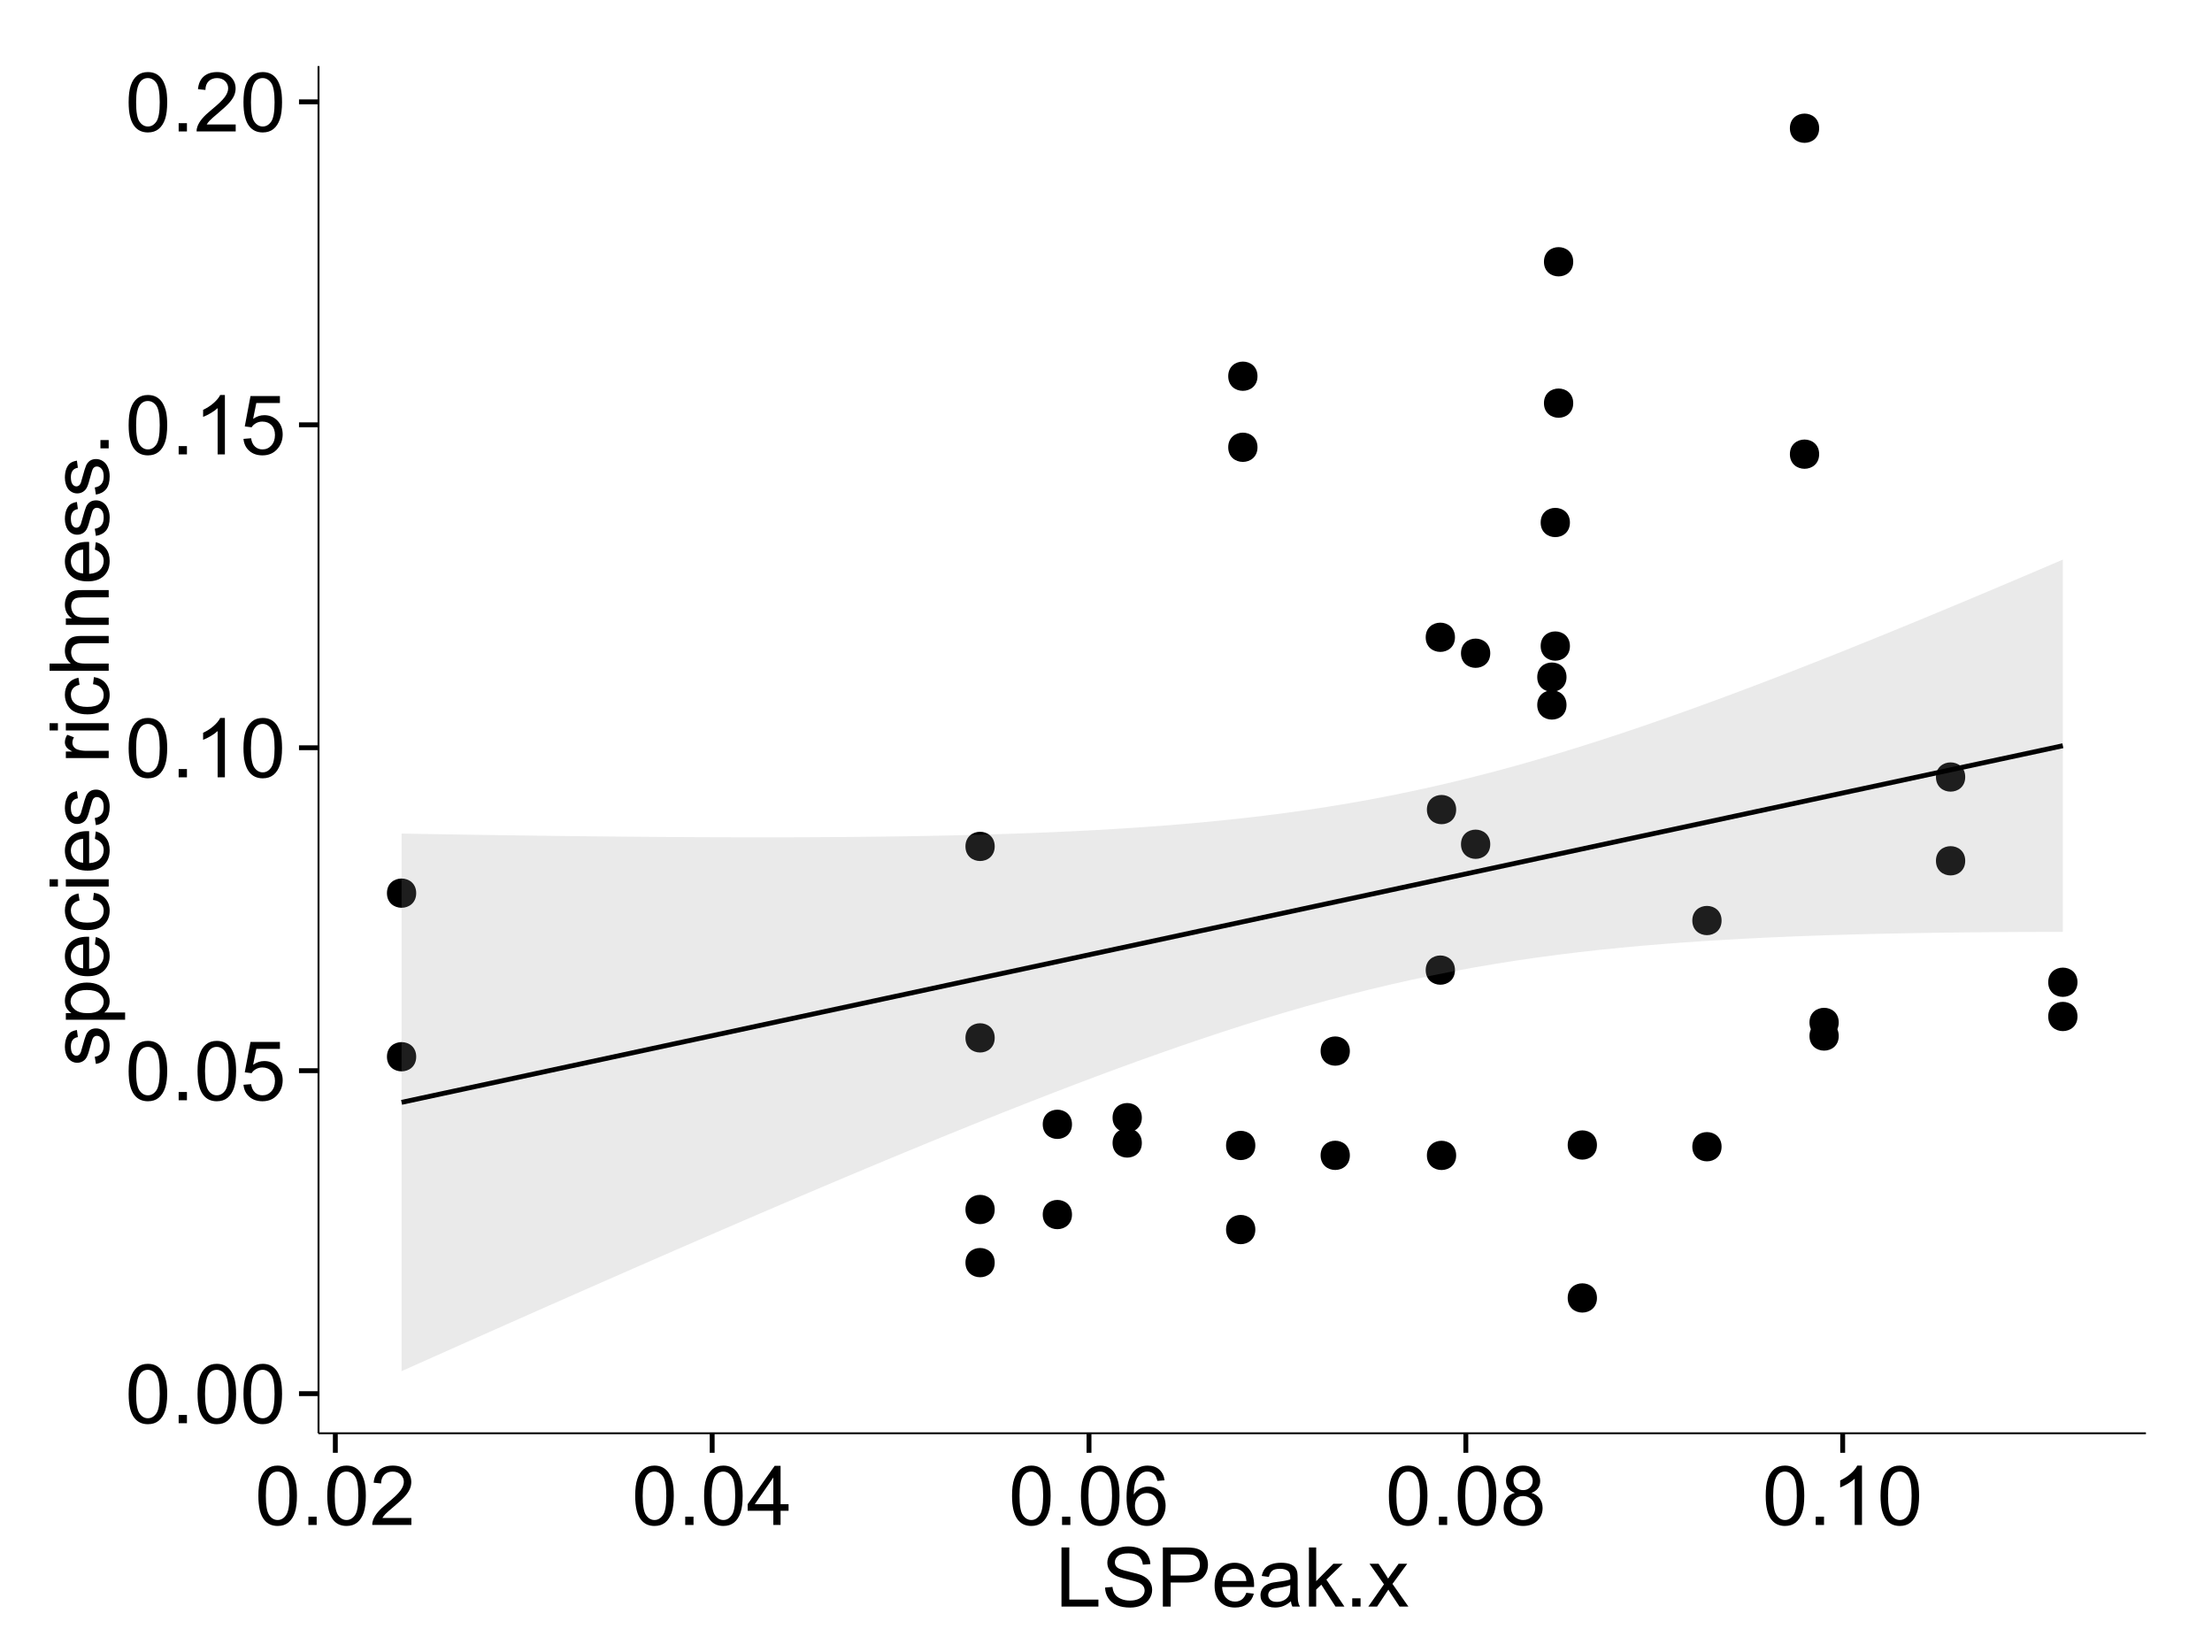 <?xml version="1.0" encoding="UTF-8"?>
<svg xmlns="http://www.w3.org/2000/svg" xmlns:xlink="http://www.w3.org/1999/xlink" width="482pt" height="360pt" viewBox="0 0 482 360" version="1.1">
<defs>
<g>
<symbol overflow="visible" id="glyph0-0">
<path style="stroke:none;" d="M 0.746 -6.355 C 0.742 -7.875 0.898 -9.102 1.215 -10.031 C 1.527 -10.961 1.996 -11.676 2.613 -12.18 C 3.23 -12.684 4.008 -12.938 4.949 -12.938 C 5.637 -12.938 6.242 -12.797 6.766 -12.52 C 7.285 -12.238 7.715 -11.836 8.059 -11.316 C 8.395 -10.789 8.664 -10.152 8.859 -9.398 C 9.051 -8.645 9.145 -7.629 9.148 -6.355 C 9.145 -4.84 8.992 -3.617 8.684 -2.691 C 8.371 -1.762 7.906 -1.047 7.289 -0.539 C 6.672 -0.035 5.891 0.215 4.949 0.219 C 3.703 0.215 2.727 -0.227 2.023 -1.117 C 1.168 -2.188 0.742 -3.934 0.746 -6.355 Z M 2.375 -6.355 C 2.371 -4.234 2.621 -2.824 3.117 -2.129 C 3.609 -1.426 4.219 -1.078 4.949 -1.082 C 5.672 -1.078 6.281 -1.43 6.781 -2.137 C 7.273 -2.836 7.523 -4.242 7.523 -6.355 C 7.523 -8.473 7.273 -9.883 6.781 -10.582 C 6.281 -11.277 5.664 -11.625 4.93 -11.629 C 4.199 -11.625 3.621 -11.316 3.191 -10.703 C 2.645 -9.918 2.371 -8.469 2.375 -6.355 Z M 2.375 -6.355 "/>
</symbol>
<symbol overflow="visible" id="glyph0-1">
<path style="stroke:none;" d="M 1.633 0 L 1.633 -1.801 L 3.438 -1.801 L 3.438 0 Z M 1.633 0 "/>
</symbol>
<symbol overflow="visible" id="glyph0-2">
<path style="stroke:none;" d="M 0.746 -3.375 L 2.406 -3.516 C 2.527 -2.707 2.812 -2.098 3.266 -1.691 C 3.711 -1.281 4.254 -1.078 4.887 -1.082 C 5.648 -1.078 6.293 -1.363 6.82 -1.941 C 7.344 -2.512 7.605 -3.273 7.609 -4.227 C 7.605 -5.125 7.352 -5.84 6.848 -6.363 C 6.34 -6.883 5.676 -7.141 4.859 -7.145 C 4.344 -7.141 3.887 -7.027 3.48 -6.797 C 3.07 -6.566 2.746 -6.266 2.516 -5.898 L 1.027 -6.09 L 2.277 -12.711 L 8.684 -12.711 L 8.684 -11.195 L 3.543 -11.195 L 2.848 -7.734 C 3.621 -8.273 4.43 -8.543 5.281 -8.543 C 6.402 -8.543 7.352 -8.152 8.129 -7.371 C 8.898 -6.59 9.285 -5.586 9.289 -4.367 C 9.285 -3.195 8.945 -2.188 8.27 -1.344 C 7.441 -0.301 6.316 0.215 4.887 0.219 C 3.715 0.215 2.758 -0.109 2.016 -0.766 C 1.273 -1.418 0.848 -2.289 0.746 -3.375 Z M 0.746 -3.375 "/>
</symbol>
<symbol overflow="visible" id="glyph0-3">
<path style="stroke:none;" d="M 6.707 0 L 5.125 0 L 5.125 -10.082 C 4.742 -9.715 4.242 -9.352 3.625 -8.988 C 3.004 -8.625 2.449 -8.352 1.961 -8.172 L 1.961 -9.703 C 2.844 -10.117 3.617 -10.621 4.281 -11.215 C 4.941 -11.805 5.41 -12.379 5.688 -12.938 L 6.707 -12.938 Z M 6.707 0 "/>
</symbol>
<symbol overflow="visible" id="glyph0-4">
<path style="stroke:none;" d="M 9.062 -1.52 L 9.062 0 L 0.547 0 C 0.531 -0.379 0.594 -0.742 0.73 -1.098 C 0.945 -1.676 1.293 -2.25 1.77 -2.812 C 2.246 -3.375 2.934 -4.023 3.84 -4.766 C 5.238 -5.906 6.188 -6.816 6.68 -7.492 C 7.172 -8.16 7.418 -8.793 7.418 -9.395 C 7.418 -10.02 7.191 -10.551 6.746 -10.98 C 6.293 -11.41 5.711 -11.625 4.992 -11.629 C 4.23 -11.625 3.621 -11.395 3.164 -10.941 C 2.703 -10.48 2.469 -9.848 2.469 -9.043 L 0.844 -9.211 C 0.953 -10.422 1.371 -11.344 2.102 -11.984 C 2.824 -12.617 3.801 -12.938 5.027 -12.938 C 6.262 -12.938 7.238 -12.594 7.961 -11.91 C 8.68 -11.223 9.039 -10.371 9.043 -9.359 C 9.039 -8.84 8.934 -8.336 8.727 -7.84 C 8.512 -7.34 8.164 -6.812 7.676 -6.266 C 7.188 -5.711 6.375 -4.957 5.238 -4 C 4.285 -3.199 3.676 -2.66 3.41 -2.379 C 3.141 -2.094 2.918 -1.805 2.742 -1.52 Z M 9.062 -1.52 "/>
</symbol>
<symbol overflow="visible" id="glyph0-5">
<path style="stroke:none;" d="M 5.82 0 L 5.82 -3.086 L 0.227 -3.086 L 0.227 -4.535 L 6.109 -12.883 L 7.398 -12.883 L 7.398 -4.535 L 9.141 -4.535 L 9.141 -3.086 L 7.398 -3.086 L 7.398 0 Z M 5.82 -4.535 L 5.82 -10.344 L 1.785 -4.535 Z M 5.82 -4.535 "/>
</symbol>
<symbol overflow="visible" id="glyph0-6">
<path style="stroke:none;" d="M 8.957 -9.73 L 7.383 -9.605 C 7.242 -10.223 7.043 -10.676 6.785 -10.961 C 6.355 -11.41 5.828 -11.637 5.203 -11.637 C 4.695 -11.637 4.25 -11.496 3.875 -11.215 C 3.375 -10.852 2.984 -10.32 2.695 -9.625 C 2.406 -8.926 2.258 -7.934 2.25 -6.645 C 2.629 -7.223 3.094 -7.652 3.645 -7.938 C 4.195 -8.215 4.773 -8.355 5.379 -8.359 C 6.434 -8.355 7.328 -7.969 8.07 -7.195 C 8.809 -6.418 9.18 -5.414 9.184 -4.184 C 9.18 -3.371 9.008 -2.617 8.66 -1.926 C 8.312 -1.23 7.832 -0.699 7.227 -0.332 C 6.613 0.035 5.922 0.215 5.148 0.219 C 3.828 0.215 2.754 -0.266 1.922 -1.234 C 1.09 -2.199 0.672 -3.797 0.676 -6.031 C 0.672 -8.516 1.133 -10.328 2.055 -11.461 C 2.855 -12.445 3.938 -12.938 5.301 -12.938 C 6.312 -12.938 7.141 -12.652 7.789 -12.086 C 8.434 -11.516 8.824 -10.73 8.957 -9.73 Z M 2.496 -4.176 C 2.496 -3.629 2.609 -3.105 2.844 -2.609 C 3.07 -2.109 3.395 -1.73 3.812 -1.473 C 4.227 -1.207 4.664 -1.078 5.125 -1.082 C 5.789 -1.078 6.363 -1.348 6.844 -1.891 C 7.324 -2.426 7.562 -3.156 7.566 -4.086 C 7.562 -4.973 7.328 -5.676 6.855 -6.191 C 6.379 -6.703 5.781 -6.961 5.062 -6.961 C 4.348 -6.961 3.738 -6.703 3.242 -6.191 C 2.742 -5.676 2.496 -5.004 2.496 -4.176 Z M 2.496 -4.176 "/>
</symbol>
<symbol overflow="visible" id="glyph0-7">
<path style="stroke:none;" d="M 3.18 -6.988 C 2.52 -7.227 2.035 -7.57 1.723 -8.016 C 1.406 -8.461 1.246 -8.992 1.25 -9.617 C 1.246 -10.551 1.582 -11.34 2.258 -11.98 C 2.93 -12.617 3.828 -12.938 4.949 -12.938 C 6.07 -12.938 6.977 -12.609 7.664 -11.957 C 8.348 -11.301 8.688 -10.504 8.691 -9.57 C 8.688 -8.969 8.531 -8.449 8.219 -8.012 C 7.902 -7.566 7.426 -7.227 6.793 -6.988 C 7.582 -6.727 8.184 -6.309 8.598 -5.738 C 9.008 -5.16 9.215 -4.477 9.219 -3.684 C 9.215 -2.578 8.828 -1.652 8.051 -0.906 C 7.27 -0.156 6.242 0.215 4.977 0.219 C 3.699 0.215 2.676 -0.156 1.898 -0.91 C 1.117 -1.66 0.727 -2.602 0.73 -3.727 C 0.727 -4.562 0.938 -5.262 1.367 -5.832 C 1.789 -6.395 2.395 -6.781 3.18 -6.988 Z M 2.867 -9.668 C 2.863 -9.059 3.059 -8.559 3.453 -8.172 C 3.844 -7.785 4.355 -7.594 4.984 -7.594 C 5.59 -7.594 6.09 -7.785 6.48 -8.168 C 6.871 -8.551 7.066 -9.02 7.066 -9.578 C 7.066 -10.156 6.863 -10.645 6.465 -11.043 C 6.059 -11.438 5.559 -11.637 4.965 -11.637 C 4.359 -11.637 3.859 -11.441 3.465 -11.055 C 3.062 -10.668 2.863 -10.207 2.867 -9.668 Z M 2.355 -3.719 C 2.355 -3.262 2.461 -2.824 2.676 -2.406 C 2.887 -1.98 3.203 -1.652 3.629 -1.426 C 4.047 -1.191 4.504 -1.078 4.992 -1.082 C 5.746 -1.078 6.367 -1.32 6.863 -1.809 C 7.352 -2.293 7.598 -2.91 7.602 -3.664 C 7.598 -4.422 7.344 -5.055 6.84 -5.555 C 6.332 -6.051 5.699 -6.297 4.938 -6.301 C 4.191 -6.297 3.574 -6.051 3.09 -5.562 C 2.598 -5.066 2.355 -4.453 2.355 -3.719 Z M 2.355 -3.719 "/>
</symbol>
<symbol overflow="visible" id="glyph0-8">
<path style="stroke:none;" d="M 1.32 0 L 1.32 -12.883 L 3.023 -12.883 L 3.023 -1.52 L 9.367 -1.52 L 9.367 0 Z M 1.32 0 "/>
</symbol>
<symbol overflow="visible" id="glyph0-9">
<path style="stroke:none;" d="M 0.809 -4.141 L 2.418 -4.281 C 2.492 -3.633 2.668 -3.102 2.949 -2.691 C 3.223 -2.277 3.656 -1.945 4.246 -1.691 C 4.828 -1.434 5.488 -1.305 6.223 -1.309 C 6.871 -1.305 7.445 -1.402 7.945 -1.598 C 8.441 -1.789 8.809 -2.055 9.055 -2.395 C 9.297 -2.727 9.422 -3.094 9.422 -3.5 C 9.422 -3.898 9.305 -4.25 9.07 -4.555 C 8.836 -4.852 8.449 -5.105 7.91 -5.316 C 7.562 -5.449 6.797 -5.66 5.613 -5.945 C 4.43 -6.227 3.602 -6.496 3.129 -6.75 C 2.512 -7.07 2.051 -7.469 1.754 -7.949 C 1.449 -8.422 1.301 -8.957 1.301 -9.555 C 1.301 -10.203 1.484 -10.812 1.852 -11.379 C 2.219 -11.941 2.758 -12.367 3.469 -12.664 C 4.18 -12.953 4.969 -13.102 5.836 -13.105 C 6.789 -13.102 7.629 -12.945 8.363 -12.641 C 9.09 -12.328 9.652 -11.879 10.043 -11.285 C 10.434 -10.688 10.645 -10.008 10.68 -9.254 L 9.043 -9.133 C 8.953 -9.941 8.656 -10.555 8.152 -10.977 C 7.641 -11.391 6.895 -11.602 5.906 -11.602 C 4.875 -11.602 4.121 -11.41 3.652 -11.035 C 3.176 -10.652 2.941 -10.199 2.945 -9.668 C 2.941 -9.203 3.109 -8.82 3.445 -8.523 C 3.773 -8.223 4.629 -7.918 6.016 -7.605 C 7.398 -7.293 8.348 -7.02 8.867 -6.785 C 9.613 -6.438 10.168 -5.996 10.527 -5.469 C 10.883 -4.938 11.062 -4.328 11.066 -3.641 C 11.062 -2.949 10.867 -2.305 10.477 -1.699 C 10.082 -1.09 9.516 -0.617 8.781 -0.285 C 8.043 0.051 7.215 0.215 6.301 0.219 C 5.133 0.215 4.156 0.051 3.371 -0.289 C 2.578 -0.625 1.961 -1.137 1.516 -1.824 C 1.066 -2.504 0.832 -3.277 0.809 -4.141 Z M 0.809 -4.141 "/>
</symbol>
<symbol overflow="visible" id="glyph0-10">
<path style="stroke:none;" d="M 1.391 0 L 1.391 -12.883 L 6.25 -12.883 C 7.102 -12.879 7.754 -12.84 8.211 -12.762 C 8.836 -12.652 9.367 -12.449 9.797 -12.156 C 10.227 -11.859 10.57 -11.445 10.832 -10.914 C 11.09 -10.379 11.219 -9.793 11.223 -9.156 C 11.219 -8.059 10.871 -7.133 10.176 -6.375 C 9.477 -5.617 8.219 -5.238 6.398 -5.238 L 3.094 -5.238 L 3.094 0 Z M 3.094 -6.758 L 6.426 -6.758 C 7.523 -6.754 8.305 -6.961 8.77 -7.371 C 9.23 -7.781 9.461 -8.359 9.465 -9.105 C 9.461 -9.645 9.324 -10.105 9.055 -10.488 C 8.781 -10.871 8.426 -11.125 7.98 -11.25 C 7.691 -11.324 7.16 -11.359 6.391 -11.363 L 3.094 -11.363 Z M 3.094 -6.758 "/>
</symbol>
<symbol overflow="visible" id="glyph0-11">
<path style="stroke:none;" d="M 7.578 -3.008 L 9.211 -2.805 C 8.953 -1.848 8.473 -1.105 7.777 -0.578 C 7.078 -0.051 6.188 0.211 5.105 0.211 C 3.738 0.211 2.656 -0.207 1.859 -1.051 C 1.055 -1.887 0.656 -3.066 0.66 -4.586 C 0.656 -6.156 1.059 -7.375 1.871 -8.246 C 2.676 -9.109 3.727 -9.543 5.02 -9.547 C 6.266 -9.543 7.285 -9.117 8.078 -8.27 C 8.867 -7.418 9.262 -6.223 9.266 -4.684 C 9.262 -4.586 9.258 -4.445 9.254 -4.262 L 2.293 -4.262 C 2.348 -3.234 2.641 -2.449 3.164 -1.906 C 3.684 -1.359 4.332 -1.09 5.117 -1.09 C 5.691 -1.09 6.188 -1.242 6.598 -1.547 C 7.008 -1.852 7.332 -2.336 7.578 -3.008 Z M 2.383 -5.562 L 7.594 -5.562 C 7.523 -6.344 7.324 -6.934 6.996 -7.328 C 6.492 -7.934 5.836 -8.238 5.035 -8.242 C 4.305 -8.238 3.695 -7.996 3.203 -7.512 C 2.707 -7.027 2.434 -6.375 2.383 -5.562 Z M 2.383 -5.562 "/>
</symbol>
<symbol overflow="visible" id="glyph0-12">
<path style="stroke:none;" d="M 7.277 -1.152 C 6.691 -0.652 6.125 -0.301 5.586 -0.098 C 5.039 0.109 4.457 0.211 3.84 0.211 C 2.812 0.211 2.027 -0.039 1.477 -0.539 C 0.922 -1.039 0.645 -1.68 0.648 -2.461 C 0.645 -2.918 0.75 -3.336 0.961 -3.715 C 1.168 -4.09 1.438 -4.391 1.777 -4.621 C 2.113 -4.848 2.496 -5.02 2.918 -5.141 C 3.227 -5.219 3.695 -5.301 4.324 -5.379 C 5.602 -5.531 6.539 -5.711 7.145 -5.922 C 7.148 -6.137 7.152 -6.273 7.156 -6.336 C 7.152 -6.977 7.004 -7.434 6.707 -7.699 C 6.301 -8.055 5.699 -8.23 4.906 -8.234 C 4.156 -8.23 3.609 -8.102 3.258 -7.844 C 2.902 -7.582 2.637 -7.121 2.469 -6.461 L 0.922 -6.672 C 1.059 -7.332 1.293 -7.867 1.617 -8.273 C 1.938 -8.68 2.402 -8.992 3.016 -9.215 C 3.621 -9.434 4.328 -9.543 5.133 -9.547 C 5.93 -9.543 6.574 -9.449 7.074 -9.266 C 7.566 -9.074 7.934 -8.84 8.172 -8.555 C 8.402 -8.27 8.566 -7.91 8.664 -7.48 C 8.715 -7.207 8.742 -6.719 8.746 -6.02 L 8.746 -3.91 C 8.742 -2.434 8.773 -1.504 8.844 -1.117 C 8.906 -0.727 9.043 -0.355 9.246 0 L 7.594 0 C 7.43 -0.328 7.324 -0.711 7.277 -1.152 Z M 7.145 -4.684 C 6.566 -4.445 5.707 -4.246 4.562 -4.086 C 3.91 -3.988 3.449 -3.883 3.18 -3.77 C 2.91 -3.648 2.703 -3.477 2.555 -3.254 C 2.406 -3.027 2.332 -2.777 2.336 -2.504 C 2.332 -2.078 2.492 -1.727 2.816 -1.449 C 3.133 -1.164 3.602 -1.023 4.219 -1.027 C 4.828 -1.023 5.367 -1.156 5.844 -1.426 C 6.312 -1.691 6.664 -2.059 6.891 -2.523 C 7.059 -2.879 7.141 -3.406 7.145 -4.105 Z M 7.145 -4.684 "/>
</symbol>
<symbol overflow="visible" id="glyph0-13">
<path style="stroke:none;" d="M 1.195 0 L 1.195 -12.883 L 2.777 -12.883 L 2.777 -5.539 L 6.523 -9.336 L 8.57 -9.336 L 5 -5.871 L 8.93 0 L 6.977 0 L 3.895 -4.773 L 2.777 -3.699 L 2.777 0 Z M 1.195 0 "/>
</symbol>
<symbol overflow="visible" id="glyph0-14">
<path style="stroke:none;" d="M 0.133 0 L 3.543 -4.852 L 0.387 -9.336 L 2.363 -9.336 L 3.797 -7.145 C 4.066 -6.727 4.281 -6.379 4.445 -6.102 C 4.703 -6.484 4.941 -6.828 5.16 -7.129 L 6.734 -9.336 L 8.621 -9.336 L 5.398 -4.938 L 8.867 0 L 6.926 0 L 5.008 -2.898 L 4.5 -3.684 L 2.047 0 Z M 0.133 0 "/>
</symbol>
<symbol overflow="visible" id="glyph1-0">
<path style="stroke:none;" d="M -2.785 -0.555 L -3.031 -2.117 C -2.402 -2.203 -1.922 -2.449 -1.59 -2.852 C -1.254 -3.25 -1.09 -3.812 -1.09 -4.535 C -1.09 -5.262 -1.234 -5.801 -1.531 -6.152 C -1.824 -6.504 -2.172 -6.68 -2.574 -6.68 C -2.926 -6.68 -3.207 -6.523 -3.418 -6.215 C -3.555 -5.996 -3.734 -5.457 -3.953 -4.598 C -4.246 -3.434 -4.5 -2.629 -4.715 -2.184 C -4.926 -1.734 -5.223 -1.395 -5.602 -1.164 C -5.98 -0.93 -6.398 -0.812 -6.855 -0.816 C -7.27 -0.812 -7.652 -0.91 -8.012 -1.102 C -8.363 -1.293 -8.66 -1.551 -8.895 -1.883 C -9.074 -2.125 -9.227 -2.461 -9.355 -2.887 C -9.48 -3.309 -9.543 -3.766 -9.547 -4.254 C -9.543 -4.984 -9.438 -5.625 -9.23 -6.184 C -9.016 -6.734 -8.73 -7.145 -8.371 -7.41 C -8.008 -7.672 -7.527 -7.852 -6.926 -7.953 L -6.715 -6.406 C -7.195 -6.332 -7.57 -6.129 -7.84 -5.797 C -8.105 -5.457 -8.238 -4.98 -8.242 -4.367 C -8.238 -3.637 -8.117 -3.121 -7.883 -2.812 C -7.641 -2.5 -7.359 -2.344 -7.039 -2.348 C -6.832 -2.344 -6.648 -2.406 -6.484 -2.539 C -6.312 -2.664 -6.172 -2.867 -6.062 -3.148 C -6.004 -3.301 -5.871 -3.766 -5.66 -4.543 C -5.359 -5.66 -5.113 -6.441 -4.926 -6.887 C -4.734 -7.324 -4.457 -7.672 -4.094 -7.926 C -3.73 -8.176 -3.281 -8.301 -2.742 -8.305 C -2.211 -8.301 -1.711 -8.148 -1.25 -7.844 C -0.781 -7.535 -0.422 -7.09 -0.172 -6.512 C 0.086 -5.926 0.211 -5.27 0.211 -4.543 C 0.211 -3.328 -0.039 -2.406 -0.543 -1.77 C -1.047 -1.133 -1.793 -0.727 -2.785 -0.555 Z M -2.785 -0.555 "/>
</symbol>
<symbol overflow="visible" id="glyph1-1">
<path style="stroke:none;" d="M 3.578 -1.188 L -9.336 -1.188 L -9.336 -2.629 L -8.121 -2.629 C -8.594 -2.965 -8.949 -3.348 -9.188 -3.777 C -9.426 -4.203 -9.543 -4.723 -9.547 -5.336 C -9.543 -6.129 -9.34 -6.832 -8.93 -7.445 C -8.516 -8.051 -7.934 -8.512 -7.191 -8.824 C -6.441 -9.133 -5.625 -9.285 -4.738 -9.289 C -3.781 -9.285 -2.922 -9.113 -2.156 -8.773 C -1.391 -8.43 -0.805 -7.934 -0.398 -7.281 C 0.008 -6.625 0.211 -5.938 0.211 -5.219 C 0.211 -4.691 0.102 -4.219 -0.121 -3.801 C -0.344 -3.379 -0.625 -3.035 -0.965 -2.77 L 3.578 -2.77 Z M -4.613 -2.621 C -3.41 -2.613 -2.523 -2.855 -1.949 -3.348 C -1.375 -3.832 -1.09 -4.422 -1.09 -5.117 C -1.09 -5.816 -1.387 -6.418 -1.98 -6.922 C -2.574 -7.418 -3.496 -7.668 -4.746 -7.672 C -5.934 -7.668 -6.824 -7.426 -7.418 -6.938 C -8.008 -6.449 -8.301 -5.863 -8.305 -5.188 C -8.301 -4.508 -7.988 -3.914 -7.359 -3.398 C -6.727 -2.879 -5.809 -2.617 -4.613 -2.621 Z M -4.613 -2.621 "/>
</symbol>
<symbol overflow="visible" id="glyph1-2">
<path style="stroke:none;" d="M -3.004 -7.578 L -2.805 -9.211 C -1.848 -8.953 -1.105 -8.473 -0.578 -7.777 C -0.051 -7.078 0.211 -6.188 0.211 -5.105 C 0.211 -3.738 -0.207 -2.656 -1.051 -1.859 C -1.887 -1.055 -3.066 -0.656 -4.586 -0.66 C -6.156 -0.656 -7.375 -1.059 -8.246 -1.871 C -9.109 -2.676 -9.543 -3.727 -9.547 -5.02 C -9.543 -6.266 -9.117 -7.285 -8.27 -8.078 C -7.418 -8.867 -6.223 -9.262 -4.684 -9.266 C -4.586 -9.262 -4.445 -9.258 -4.262 -9.254 L -4.262 -2.293 C -3.234 -2.348 -2.449 -2.641 -1.906 -3.164 C -1.359 -3.684 -1.09 -4.332 -1.09 -5.117 C -1.09 -5.691 -1.242 -6.188 -1.547 -6.598 C -1.852 -7.008 -2.336 -7.332 -3.004 -7.578 Z M -5.562 -2.383 L -5.562 -7.594 C -6.344 -7.523 -6.934 -7.324 -7.328 -6.996 C -7.934 -6.492 -8.238 -5.836 -8.242 -5.035 C -8.238 -4.305 -7.996 -3.695 -7.512 -3.203 C -7.027 -2.707 -6.375 -2.434 -5.562 -2.383 Z M -5.562 -2.383 "/>
</symbol>
<symbol overflow="visible" id="glyph1-3">
<path style="stroke:none;" d="M -3.418 -7.277 L -3.215 -8.832 C -2.141 -8.66 -1.301 -8.227 -0.699 -7.527 C -0.09 -6.824 0.211 -5.965 0.211 -4.949 C 0.211 -3.668 -0.203 -2.641 -1.039 -1.867 C -1.871 -1.09 -3.07 -0.703 -4.633 -0.703 C -5.637 -0.703 -6.52 -0.867 -7.277 -1.203 C -8.031 -1.535 -8.598 -2.047 -8.977 -2.73 C -9.355 -3.41 -9.543 -4.152 -9.547 -4.957 C -9.543 -5.969 -9.289 -6.797 -8.777 -7.441 C -8.262 -8.086 -7.531 -8.5 -6.59 -8.684 L -6.355 -7.145 C -6.98 -6.996 -7.453 -6.738 -7.77 -6.367 C -8.082 -5.992 -8.238 -5.543 -8.242 -5.02 C -8.238 -4.219 -7.953 -3.57 -7.387 -3.074 C -6.812 -2.574 -5.91 -2.324 -4.676 -2.328 C -3.422 -2.324 -2.508 -2.566 -1.941 -3.047 C -1.371 -3.527 -1.09 -4.152 -1.09 -4.93 C -1.09 -5.547 -1.277 -6.066 -1.66 -6.484 C -2.035 -6.898 -2.621 -7.164 -3.418 -7.277 Z M -3.418 -7.277 "/>
</symbol>
<symbol overflow="visible" id="glyph1-4">
<path style="stroke:none;" d="M -11.066 -1.195 L -12.883 -1.195 L -12.883 -2.777 L -11.066 -2.777 Z M 0 -1.195 L -9.336 -1.195 L -9.336 -2.777 L 0 -2.777 Z M 0 -1.195 "/>
</symbol>
<symbol overflow="visible" id="glyph1-5">
<path style="stroke:none;" d=""/>
</symbol>
<symbol overflow="visible" id="glyph1-6">
<path style="stroke:none;" d="M 0 -1.168 L -9.336 -1.168 L -9.336 -2.594 L -7.918 -2.594 C -8.578 -2.953 -9.016 -3.289 -9.23 -3.598 C -9.438 -3.906 -9.543 -4.242 -9.547 -4.613 C -9.543 -5.145 -9.375 -5.688 -9.035 -6.242 L -7.566 -5.695 C -7.793 -5.309 -7.91 -4.922 -7.91 -4.535 C -7.91 -4.188 -7.805 -3.875 -7.598 -3.602 C -7.387 -3.324 -7.098 -3.129 -6.734 -3.016 C -6.168 -2.836 -5.555 -2.746 -4.887 -2.75 L 0 -2.75 Z M 0 -1.168 "/>
</symbol>
<symbol overflow="visible" id="glyph1-7">
<path style="stroke:none;" d="M 0 -1.188 L -12.883 -1.188 L -12.883 -2.77 L -8.262 -2.77 C -9.117 -3.504 -9.543 -4.434 -9.547 -5.562 C -9.543 -6.25 -9.406 -6.852 -9.137 -7.363 C -8.859 -7.871 -8.484 -8.234 -8.004 -8.457 C -7.523 -8.676 -6.824 -8.789 -5.914 -8.789 L 0 -8.789 L 0 -7.207 L -5.914 -7.207 C -6.703 -7.207 -7.281 -7.035 -7.641 -6.691 C -8 -6.348 -8.18 -5.863 -8.184 -5.238 C -8.18 -4.77 -8.059 -4.328 -7.816 -3.914 C -7.574 -3.5 -7.242 -3.203 -6.828 -3.031 C -6.406 -2.852 -5.832 -2.766 -5.105 -2.77 L 0 -2.77 Z M 0 -1.188 "/>
</symbol>
<symbol overflow="visible" id="glyph1-8">
<path style="stroke:none;" d="M 0 -1.188 L -9.336 -1.188 L -9.336 -2.609 L -8.008 -2.609 C -9.031 -3.293 -9.543 -4.285 -9.547 -5.582 C -9.543 -6.141 -9.441 -6.656 -9.242 -7.133 C -9.035 -7.602 -8.77 -7.957 -8.445 -8.191 C -8.113 -8.426 -7.727 -8.59 -7.277 -8.684 C -6.98 -8.742 -6.465 -8.77 -5.738 -8.773 L 0 -8.773 L 0 -7.188 L -5.68 -7.188 C -6.32 -7.184 -6.801 -7.121 -7.121 -7.004 C -7.438 -6.879 -7.695 -6.66 -7.887 -6.348 C -8.074 -6.031 -8.168 -5.664 -8.172 -5.246 C -8.168 -4.57 -7.953 -3.992 -7.531 -3.504 C -7.102 -3.012 -6.293 -2.766 -5.098 -2.77 L 0 -2.77 Z M 0 -1.188 "/>
</symbol>
<symbol overflow="visible" id="glyph1-9">
<path style="stroke:none;" d="M 0 -1.633 L -1.801 -1.633 L -1.801 -3.438 L 0 -3.438 Z M 0 -1.633 "/>
</symbol>
</g>
<clipPath id="clip1">
  <path d="M 69.406 14.398 L 468.602 14.398 L 468.602 313.305 L 69.406 313.305 Z M 69.406 14.398 "/>
</clipPath>
</defs>
<g id="surface5626">
<rect x="0" y="0" width="482" height="360" style="fill:rgb(100%,100%,100%);fill-opacity:1;stroke:none;"/>
<rect x="0" y="0" width="482" height="360" style="fill:rgb(100%,100%,100%);fill-opacity:1;stroke:none;"/>
<path style="fill:none;stroke-width:1.063;stroke-linecap:round;stroke-linejoin:round;stroke:rgb(100%,100%,100%);stroke-opacity:1;stroke-miterlimit:10;" d="M 0 360 L 482 360 L 482 0 L 0 0 Z M 0 360 "/>
<g clip-path="url(#clip1)" clip-rule="nonzero">
<path style=" stroke:none;fill-rule:nonzero;fill:rgb(100%,100%,100%);fill-opacity:1;" d="M 69.406 312.305 L 467.602 312.305 L 467.602 14.398 L 69.406 14.398 Z M 69.406 312.305 "/>
<path style=" stroke:none;fill-rule:nonzero;fill:rgb(0%,0%,0%);fill-opacity:1;" d="M 427.164 187.562 C 427.164 190.398 422.91 190.398 422.91 187.562 C 422.91 184.727 427.164 184.727 427.164 187.562 "/>
<path style=" stroke:none;fill-rule:nonzero;fill:rgb(0%,0%,0%);fill-opacity:1;" d="M 215.688 226.145 C 215.688 228.98 211.438 228.98 211.438 226.145 C 211.438 223.312 215.688 223.312 215.688 226.145 "/>
<path style=" stroke:none;fill-rule:nonzero;fill:rgb(0%,0%,0%);fill-opacity:1;" d="M 374.074 249.859 C 374.074 252.695 369.82 252.695 369.82 249.859 C 369.82 247.027 374.074 247.027 374.074 249.859 "/>
<path style=" stroke:none;fill-rule:nonzero;fill:rgb(0%,0%,0%);fill-opacity:1;" d="M 215.688 184.426 C 215.688 187.258 211.438 187.258 211.438 184.426 C 211.438 181.59 215.688 181.59 215.688 184.426 "/>
<path style=" stroke:none;fill-rule:nonzero;fill:rgb(0%,0%,0%);fill-opacity:1;" d="M 341.746 87.844 C 341.746 90.676 337.492 90.676 337.492 87.844 C 337.492 85.008 341.746 85.008 341.746 87.844 "/>
<path style=" stroke:none;fill-rule:nonzero;fill:rgb(0%,0%,0%);fill-opacity:1;" d="M 89.629 230.254 C 89.629 233.09 85.379 233.09 85.379 230.254 C 85.379 227.422 89.629 227.422 89.629 230.254 "/>
<path style=" stroke:none;fill-rule:nonzero;fill:rgb(0%,0%,0%);fill-opacity:1;" d="M 89.629 194.609 C 89.629 197.445 85.379 197.445 85.379 194.609 C 85.379 191.777 89.629 191.777 89.629 194.609 "/>
<path style=" stroke:none;fill-rule:nonzero;fill:rgb(0%,0%,0%);fill-opacity:1;" d="M 316.238 176.402 C 316.238 179.238 311.984 179.238 311.984 176.402 C 311.984 173.57 316.238 173.57 316.238 176.402 "/>
<path style=" stroke:none;fill-rule:nonzero;fill:rgb(0%,0%,0%);fill-opacity:1;" d="M 316.238 251.754 C 316.238 254.586 311.984 254.586 311.984 251.754 C 311.984 248.918 316.238 248.918 316.238 251.754 "/>
<path style=" stroke:none;fill-rule:nonzero;fill:rgb(0%,0%,0%);fill-opacity:1;" d="M 399.602 222.781 C 399.602 225.617 395.352 225.617 395.352 222.781 C 395.352 219.945 399.602 219.945 399.602 222.781 "/>
<path style=" stroke:none;fill-rule:nonzero;fill:rgb(0%,0%,0%);fill-opacity:1;" d="M 323.668 142.336 C 323.668 145.168 319.414 145.168 319.414 142.336 C 319.414 139.5 323.668 139.5 323.668 142.336 "/>
<path style=" stroke:none;fill-rule:nonzero;fill:rgb(0%,0%,0%);fill-opacity:1;" d="M 323.668 183.957 C 323.668 186.789 319.414 186.789 319.414 183.957 C 319.414 181.121 323.668 181.121 323.668 183.957 "/>
<path style=" stroke:none;fill-rule:nonzero;fill:rgb(0%,0%,0%);fill-opacity:1;" d="M 341.027 113.848 C 341.027 116.684 336.777 116.684 336.777 113.848 C 336.777 111.016 341.027 111.016 341.027 113.848 "/>
<path style=" stroke:none;fill-rule:nonzero;fill:rgb(0%,0%,0%);fill-opacity:1;" d="M 272.949 81.973 C 272.949 84.809 268.695 84.809 268.695 81.973 C 268.695 79.141 272.949 79.141 272.949 81.973 "/>
<path style=" stroke:none;fill-rule:nonzero;fill:rgb(0%,0%,0%);fill-opacity:1;" d="M 272.949 97.461 C 272.949 100.297 268.695 100.297 268.695 97.461 C 268.695 94.625 272.949 94.625 272.949 97.461 "/>
<path style=" stroke:none;fill-rule:nonzero;fill:rgb(0%,0%,0%);fill-opacity:1;" d="M 247.746 249.047 C 247.746 251.883 243.496 251.883 243.496 249.047 C 243.496 246.211 247.746 246.211 247.746 249.047 "/>
<path style=" stroke:none;fill-rule:nonzero;fill:rgb(0%,0%,0%);fill-opacity:1;" d="M 247.746 243.531 C 247.746 246.367 243.496 246.367 243.496 243.531 C 243.496 240.699 247.746 240.699 247.746 243.531 "/>
<path style=" stroke:none;fill-rule:nonzero;fill:rgb(0%,0%,0%);fill-opacity:1;" d="M 341.746 57.039 C 341.746 59.871 337.492 59.871 337.492 57.039 C 337.492 54.203 341.746 54.203 341.746 57.039 "/>
<path style=" stroke:none;fill-rule:nonzero;fill:rgb(0%,0%,0%);fill-opacity:1;" d="M 341.027 140.77 C 341.027 143.602 336.777 143.602 336.777 140.77 C 336.777 137.934 341.027 137.934 341.027 140.77 "/>
<path style=" stroke:none;fill-rule:nonzero;fill:rgb(0%,0%,0%);fill-opacity:1;" d="M 399.602 225.738 C 399.602 228.57 395.352 228.57 395.352 225.738 C 395.352 222.902 399.602 222.902 399.602 225.738 "/>
<path style=" stroke:none;fill-rule:nonzero;fill:rgb(0%,0%,0%);fill-opacity:1;" d="M 374.074 200.578 C 374.074 203.414 369.82 203.414 369.82 200.578 C 369.82 197.742 374.074 197.742 374.074 200.578 "/>
<path style=" stroke:none;fill-rule:nonzero;fill:rgb(0%,0%,0%);fill-opacity:1;" d="M 427.164 169.305 C 427.164 172.141 422.91 172.141 422.91 169.305 C 422.91 166.473 427.164 166.473 427.164 169.305 "/>
<path style=" stroke:none;fill-rule:nonzero;fill:rgb(0%,0%,0%);fill-opacity:1;" d="M 215.688 275.117 C 215.688 277.949 211.438 277.949 211.438 275.117 C 211.438 272.281 215.688 272.281 215.688 275.117 "/>
<path style=" stroke:none;fill-rule:nonzero;fill:rgb(0%,0%,0%);fill-opacity:1;" d="M 215.688 263.543 C 215.688 266.375 211.438 266.375 211.438 263.543 C 211.438 260.707 215.688 260.707 215.688 263.543 "/>
<path style=" stroke:none;fill-rule:nonzero;fill:rgb(0%,0%,0%);fill-opacity:1;" d="M 395.336 98.961 C 395.336 101.793 391.082 101.793 391.082 98.961 C 391.082 96.125 395.336 96.125 395.336 98.961 "/>
<path style=" stroke:none;fill-rule:nonzero;fill:rgb(0%,0%,0%);fill-opacity:1;" d="M 395.336 27.941 C 395.336 30.777 391.082 30.777 391.082 27.941 C 391.082 25.105 395.336 25.105 395.336 27.941 "/>
<path style=" stroke:none;fill-rule:nonzero;fill:rgb(0%,0%,0%);fill-opacity:1;" d="M 293.074 229.02 C 293.074 231.855 288.824 231.855 288.824 229.02 C 288.824 226.184 293.074 226.184 293.074 229.02 "/>
<path style=" stroke:none;fill-rule:nonzero;fill:rgb(0%,0%,0%);fill-opacity:1;" d="M 293.074 251.742 C 293.074 254.578 288.824 254.578 288.824 251.742 C 288.824 248.906 293.074 248.906 293.074 251.742 "/>
<path style=" stroke:none;fill-rule:nonzero;fill:rgb(0%,0%,0%);fill-opacity:1;" d="M 232.527 244.98 C 232.527 247.816 228.277 247.816 228.277 244.98 C 228.277 242.145 232.527 242.145 232.527 244.98 "/>
<path style=" stroke:none;fill-rule:nonzero;fill:rgb(0%,0%,0%);fill-opacity:1;" d="M 232.527 264.645 C 232.527 267.48 228.277 267.48 228.277 264.645 C 228.277 261.809 232.527 261.809 232.527 264.645 "/>
<path style=" stroke:none;fill-rule:nonzero;fill:rgb(0%,0%,0%);fill-opacity:1;" d="M 315.977 138.859 C 315.977 141.695 311.727 141.695 311.727 138.859 C 311.727 136.023 315.977 136.023 315.977 138.859 "/>
<path style=" stroke:none;fill-rule:nonzero;fill:rgb(0%,0%,0%);fill-opacity:1;" d="M 315.977 211.379 C 315.977 214.215 311.727 214.215 311.727 211.379 C 311.727 208.543 315.977 208.543 315.977 211.379 "/>
<path style=" stroke:none;fill-rule:nonzero;fill:rgb(0%,0%,0%);fill-opacity:1;" d="M 346.918 249.488 C 346.918 252.32 342.668 252.32 342.668 249.488 C 342.668 246.652 346.918 246.652 346.918 249.488 "/>
<path style=" stroke:none;fill-rule:nonzero;fill:rgb(0%,0%,0%);fill-opacity:1;" d="M 346.918 282.812 C 346.918 285.648 342.668 285.648 342.668 282.812 C 342.668 279.98 346.918 279.98 346.918 282.812 "/>
<path style=" stroke:none;fill-rule:nonzero;fill:rgb(0%,0%,0%);fill-opacity:1;" d="M 340.285 147.539 C 340.285 150.375 336.031 150.375 336.031 147.539 C 336.031 144.707 340.285 144.707 340.285 147.539 "/>
<path style=" stroke:none;fill-rule:nonzero;fill:rgb(0%,0%,0%);fill-opacity:1;" d="M 340.285 153.609 C 340.285 156.441 336.031 156.441 336.031 153.609 C 336.031 150.773 340.285 150.773 340.285 153.609 "/>
<path style=" stroke:none;fill-rule:nonzero;fill:rgb(0%,0%,0%);fill-opacity:1;" d="M 451.625 214.023 C 451.625 216.859 447.375 216.859 447.375 214.023 C 447.375 211.188 451.625 211.188 451.625 214.023 "/>
<path style=" stroke:none;fill-rule:nonzero;fill:rgb(0%,0%,0%);fill-opacity:1;" d="M 451.625 221.484 C 451.625 224.316 447.375 224.316 447.375 221.484 C 447.375 218.648 451.625 218.648 451.625 221.484 "/>
<path style=" stroke:none;fill-rule:nonzero;fill:rgb(0%,0%,0%);fill-opacity:1;" d="M 272.473 249.586 C 272.473 252.422 268.223 252.422 268.223 249.586 C 268.223 246.75 272.473 246.75 272.473 249.586 "/>
<path style=" stroke:none;fill-rule:nonzero;fill:rgb(0%,0%,0%);fill-opacity:1;" d="M 272.473 267.914 C 272.473 270.746 268.223 270.746 268.223 267.914 C 268.223 265.078 272.473 265.078 272.473 267.914 "/>
<path style=" stroke:none;fill-rule:nonzero;fill:rgb(0%,0%,0%);fill-opacity:1;" d="M 428.227 187.562 C 428.227 191.812 421.848 191.812 421.848 187.562 C 421.848 183.309 428.227 183.309 428.227 187.562 "/>
<path style=" stroke:none;fill-rule:nonzero;fill:rgb(0%,0%,0%);fill-opacity:1;" d="M 216.75 226.145 C 216.75 230.398 210.375 230.398 210.375 226.145 C 210.375 221.895 216.75 221.895 216.75 226.145 "/>
<path style=" stroke:none;fill-rule:nonzero;fill:rgb(0%,0%,0%);fill-opacity:1;" d="M 375.137 249.859 C 375.137 254.113 368.758 254.113 368.758 249.859 C 368.758 245.609 375.137 245.609 375.137 249.859 "/>
<path style=" stroke:none;fill-rule:nonzero;fill:rgb(0%,0%,0%);fill-opacity:1;" d="M 216.75 184.426 C 216.75 188.676 210.375 188.676 210.375 184.426 C 210.375 180.172 216.75 180.172 216.75 184.426 "/>
<path style=" stroke:none;fill-rule:nonzero;fill:rgb(0%,0%,0%);fill-opacity:1;" d="M 342.809 87.844 C 342.809 92.094 336.43 92.094 336.43 87.844 C 336.43 83.59 342.809 83.59 342.809 87.844 "/>
<path style=" stroke:none;fill-rule:nonzero;fill:rgb(0%,0%,0%);fill-opacity:1;" d="M 90.691 230.254 C 90.691 234.508 84.316 234.508 84.316 230.254 C 84.316 226.004 90.691 226.004 90.691 230.254 "/>
<path style=" stroke:none;fill-rule:nonzero;fill:rgb(0%,0%,0%);fill-opacity:1;" d="M 90.691 194.609 C 90.691 198.863 84.316 198.863 84.316 194.609 C 84.316 190.359 90.691 190.359 90.691 194.609 "/>
<path style=" stroke:none;fill-rule:nonzero;fill:rgb(0%,0%,0%);fill-opacity:1;" d="M 317.301 176.402 C 317.301 180.656 310.922 180.656 310.922 176.402 C 310.922 172.152 317.301 172.152 317.301 176.402 "/>
<path style=" stroke:none;fill-rule:nonzero;fill:rgb(0%,0%,0%);fill-opacity:1;" d="M 317.301 251.754 C 317.301 256.004 310.922 256.004 310.922 251.754 C 310.922 247.5 317.301 247.5 317.301 251.754 "/>
<path style=" stroke:none;fill-rule:nonzero;fill:rgb(0%,0%,0%);fill-opacity:1;" d="M 400.664 222.781 C 400.664 227.035 394.289 227.035 394.289 222.781 C 394.289 218.531 400.664 218.531 400.664 222.781 "/>
<path style=" stroke:none;fill-rule:nonzero;fill:rgb(0%,0%,0%);fill-opacity:1;" d="M 324.73 142.336 C 324.73 146.586 318.352 146.586 318.352 142.336 C 318.352 138.082 324.73 138.082 324.73 142.336 "/>
<path style=" stroke:none;fill-rule:nonzero;fill:rgb(0%,0%,0%);fill-opacity:1;" d="M 324.73 183.957 C 324.73 188.207 318.352 188.207 318.352 183.957 C 318.352 179.703 324.73 179.703 324.73 183.957 "/>
<path style=" stroke:none;fill-rule:nonzero;fill:rgb(0%,0%,0%);fill-opacity:1;" d="M 342.09 113.848 C 342.09 118.102 335.715 118.102 335.715 113.848 C 335.715 109.598 342.09 109.598 342.09 113.848 "/>
<path style=" stroke:none;fill-rule:nonzero;fill:rgb(0%,0%,0%);fill-opacity:1;" d="M 274.012 81.973 C 274.012 86.227 267.633 86.227 267.633 81.973 C 267.633 77.723 274.012 77.723 274.012 81.973 "/>
<path style=" stroke:none;fill-rule:nonzero;fill:rgb(0%,0%,0%);fill-opacity:1;" d="M 274.012 97.461 C 274.012 101.711 267.633 101.711 267.633 97.461 C 267.633 93.207 274.012 93.207 274.012 97.461 "/>
<path style=" stroke:none;fill-rule:nonzero;fill:rgb(0%,0%,0%);fill-opacity:1;" d="M 248.809 249.047 C 248.809 253.301 242.43 253.301 242.43 249.047 C 242.43 244.797 248.809 244.797 248.809 249.047 "/>
<path style=" stroke:none;fill-rule:nonzero;fill:rgb(0%,0%,0%);fill-opacity:1;" d="M 248.809 243.531 C 248.809 247.785 242.43 247.785 242.43 243.531 C 242.43 239.281 248.809 239.281 248.809 243.531 "/>
<path style=" stroke:none;fill-rule:nonzero;fill:rgb(0%,0%,0%);fill-opacity:1;" d="M 342.809 57.039 C 342.809 61.289 336.43 61.289 336.43 57.039 C 336.43 52.785 342.809 52.785 342.809 57.039 "/>
<path style=" stroke:none;fill-rule:nonzero;fill:rgb(0%,0%,0%);fill-opacity:1;" d="M 342.09 140.77 C 342.09 145.02 335.715 145.02 335.715 140.77 C 335.715 136.516 342.09 136.516 342.09 140.77 "/>
<path style=" stroke:none;fill-rule:nonzero;fill:rgb(0%,0%,0%);fill-opacity:1;" d="M 400.664 225.738 C 400.664 229.988 394.289 229.988 394.289 225.738 C 394.289 221.484 400.664 221.484 400.664 225.738 "/>
<path style=" stroke:none;fill-rule:nonzero;fill:rgb(0%,0%,0%);fill-opacity:1;" d="M 375.137 200.578 C 375.137 204.828 368.758 204.828 368.758 200.578 C 368.758 196.324 375.137 196.324 375.137 200.578 "/>
<path style=" stroke:none;fill-rule:nonzero;fill:rgb(0%,0%,0%);fill-opacity:1;" d="M 428.227 169.305 C 428.227 173.559 421.848 173.559 421.848 169.305 C 421.848 165.055 428.227 165.055 428.227 169.305 "/>
<path style=" stroke:none;fill-rule:nonzero;fill:rgb(0%,0%,0%);fill-opacity:1;" d="M 216.75 275.117 C 216.75 279.367 210.375 279.367 210.375 275.117 C 210.375 270.863 216.75 270.863 216.75 275.117 "/>
<path style=" stroke:none;fill-rule:nonzero;fill:rgb(0%,0%,0%);fill-opacity:1;" d="M 216.75 263.543 C 216.75 267.793 210.375 267.793 210.375 263.543 C 210.375 259.289 216.75 259.289 216.75 263.543 "/>
<path style=" stroke:none;fill-rule:nonzero;fill:rgb(0%,0%,0%);fill-opacity:1;" d="M 396.398 98.961 C 396.398 103.211 390.02 103.211 390.02 98.961 C 390.02 94.707 396.398 94.707 396.398 98.961 "/>
<path style=" stroke:none;fill-rule:nonzero;fill:rgb(0%,0%,0%);fill-opacity:1;" d="M 396.398 27.941 C 396.398 32.191 390.02 32.191 390.02 27.941 C 390.02 23.688 396.398 23.688 396.398 27.941 "/>
<path style=" stroke:none;fill-rule:nonzero;fill:rgb(0%,0%,0%);fill-opacity:1;" d="M 294.137 229.02 C 294.137 233.273 287.762 233.273 287.762 229.02 C 287.762 224.77 294.137 224.77 294.137 229.02 "/>
<path style=" stroke:none;fill-rule:nonzero;fill:rgb(0%,0%,0%);fill-opacity:1;" d="M 294.137 251.742 C 294.137 255.992 287.762 255.992 287.762 251.742 C 287.762 247.488 294.137 247.488 294.137 251.742 "/>
<path style=" stroke:none;fill-rule:nonzero;fill:rgb(0%,0%,0%);fill-opacity:1;" d="M 233.59 244.98 C 233.59 249.23 227.215 249.23 227.215 244.98 C 227.215 240.727 233.59 240.727 233.59 244.98 "/>
<path style=" stroke:none;fill-rule:nonzero;fill:rgb(0%,0%,0%);fill-opacity:1;" d="M 233.59 264.645 C 233.59 268.895 227.215 268.895 227.215 264.645 C 227.215 260.391 233.59 260.391 233.59 264.645 "/>
<path style=" stroke:none;fill-rule:nonzero;fill:rgb(0%,0%,0%);fill-opacity:1;" d="M 317.039 138.859 C 317.039 143.113 310.664 143.113 310.664 138.859 C 310.664 134.609 317.039 134.609 317.039 138.859 "/>
<path style=" stroke:none;fill-rule:nonzero;fill:rgb(0%,0%,0%);fill-opacity:1;" d="M 317.039 211.379 C 317.039 215.629 310.664 215.629 310.664 211.379 C 310.664 207.125 317.039 207.125 317.039 211.379 "/>
<path style=" stroke:none;fill-rule:nonzero;fill:rgb(0%,0%,0%);fill-opacity:1;" d="M 347.98 249.488 C 347.98 253.738 341.605 253.738 341.605 249.488 C 341.605 245.234 347.98 245.234 347.98 249.488 "/>
<path style=" stroke:none;fill-rule:nonzero;fill:rgb(0%,0%,0%);fill-opacity:1;" d="M 347.98 282.812 C 347.98 287.066 341.605 287.066 341.605 282.812 C 341.605 278.562 347.98 278.562 347.98 282.812 "/>
<path style=" stroke:none;fill-rule:nonzero;fill:rgb(0%,0%,0%);fill-opacity:1;" d="M 341.348 147.539 C 341.348 151.793 334.969 151.793 334.969 147.539 C 334.969 143.289 341.348 143.289 341.348 147.539 "/>
<path style=" stroke:none;fill-rule:nonzero;fill:rgb(0%,0%,0%);fill-opacity:1;" d="M 341.348 153.609 C 341.348 157.859 334.969 157.859 334.969 153.609 C 334.969 149.355 341.348 149.355 341.348 153.609 "/>
<path style=" stroke:none;fill-rule:nonzero;fill:rgb(0%,0%,0%);fill-opacity:1;" d="M 452.688 214.023 C 452.688 218.277 446.312 218.277 446.312 214.023 C 446.312 209.773 452.688 209.773 452.688 214.023 "/>
<path style=" stroke:none;fill-rule:nonzero;fill:rgb(0%,0%,0%);fill-opacity:1;" d="M 452.688 221.484 C 452.688 225.734 446.312 225.734 446.312 221.484 C 446.312 217.23 452.688 217.23 452.688 221.484 "/>
<path style=" stroke:none;fill-rule:nonzero;fill:rgb(0%,0%,0%);fill-opacity:1;" d="M 273.539 249.586 C 273.539 253.84 267.16 253.84 267.16 249.586 C 267.16 245.336 273.539 245.336 273.539 249.586 "/>
<path style=" stroke:none;fill-rule:nonzero;fill:rgb(0%,0%,0%);fill-opacity:1;" d="M 273.539 267.914 C 273.539 272.164 267.16 272.164 267.16 267.914 C 267.16 263.66 273.539 263.66 273.539 267.914 "/>
<path style=" stroke:none;fill-rule:nonzero;fill:rgb(60%,60%,60%);fill-opacity:0.2;" d="M 87.504 181.625 L 92.086 181.707 L 96.668 181.785 L 101.25 181.859 L 105.832 181.93 L 110.414 181.996 L 119.578 182.121 L 124.164 182.176 L 128.746 182.227 L 133.328 182.273 L 137.91 182.316 L 142.492 182.352 L 147.074 182.383 L 151.656 182.41 L 156.238 182.426 L 160.82 182.438 L 165.402 182.445 L 169.984 182.441 L 174.566 182.43 L 179.148 182.406 L 183.73 182.375 L 188.312 182.336 L 192.895 182.281 L 197.477 182.219 L 202.059 182.137 L 206.641 182.047 L 211.223 181.938 L 215.809 181.809 L 220.391 181.664 L 224.973 181.5 L 229.555 181.312 L 234.137 181.102 L 238.719 180.867 L 243.301 180.602 L 247.883 180.305 L 252.465 179.977 L 257.047 179.613 L 261.629 179.211 L 266.211 178.766 L 270.793 178.277 L 275.375 177.742 L 279.957 177.156 L 284.539 176.516 L 289.121 175.82 L 293.703 175.066 L 298.285 174.254 L 302.867 173.379 L 307.453 172.441 L 312.035 171.441 L 316.617 170.379 L 321.199 169.254 L 325.781 168.07 L 330.363 166.824 L 334.945 165.523 L 339.527 164.168 L 344.109 162.758 L 348.691 161.305 L 353.273 159.801 L 357.855 158.254 L 362.438 156.672 L 367.02 155.047 L 371.602 153.391 L 376.184 151.703 L 380.766 149.988 L 385.348 148.242 L 389.93 146.473 L 394.512 144.68 L 399.098 142.867 L 403.68 141.035 L 408.262 139.188 L 412.844 137.32 L 417.426 135.438 L 422.008 133.543 L 426.59 131.633 L 431.172 129.715 L 435.754 127.781 L 440.336 125.84 L 444.918 123.891 L 449.5 121.93 L 449.5 203.051 L 444.918 203.059 L 440.336 203.074 L 435.754 203.098 L 431.172 203.133 L 426.59 203.18 L 422.008 203.238 L 417.426 203.312 L 412.844 203.398 L 408.262 203.496 L 403.68 203.613 L 399.098 203.75 L 394.512 203.902 L 389.93 204.078 L 385.348 204.277 L 380.766 204.5 L 376.184 204.75 L 371.602 205.031 L 367.02 205.34 L 362.438 205.688 L 357.855 206.066 L 353.273 206.488 L 348.691 206.953 L 344.109 207.465 L 339.527 208.023 L 334.945 208.637 L 330.363 209.301 L 325.781 210.023 L 321.199 210.805 L 316.617 211.648 L 312.035 212.555 L 307.453 213.52 L 302.867 214.551 L 298.285 215.645 L 293.703 216.797 L 289.121 218.012 L 284.539 219.285 L 279.957 220.609 L 275.375 221.992 L 270.793 223.422 L 266.211 224.902 L 261.629 226.426 L 257.047 227.988 L 252.465 229.594 L 247.883 231.23 L 243.301 232.902 L 238.719 234.605 L 234.137 236.336 L 229.555 238.094 L 224.973 239.875 L 220.391 241.676 L 215.809 243.496 L 211.223 245.34 L 206.641 247.195 L 202.059 249.07 L 197.477 250.961 L 192.895 252.859 L 188.312 254.777 L 183.73 256.703 L 179.148 258.637 L 174.566 260.582 L 169.984 262.539 L 165.402 264.504 L 160.82 266.477 L 156.238 268.453 L 151.656 270.441 L 147.074 272.434 L 142.492 274.43 L 137.91 276.434 L 128.746 280.457 L 124.164 282.477 L 119.578 284.5 L 114.996 286.527 L 110.414 288.559 L 101.25 292.629 L 92.086 296.715 L 87.504 298.762 Z M 87.504 181.625 "/>
<path style="fill:none;stroke-width:1.063;stroke-linecap:butt;stroke-linejoin:round;stroke:rgb(0%,0%,0%);stroke-opacity:1;stroke-miterlimit:1;" d="M 87.504 240.195 L 96.668 238.227 L 101.25 237.246 L 119.578 233.309 L 124.164 232.324 L 128.746 231.344 L 147.074 227.406 L 151.656 226.426 L 169.984 222.488 L 174.566 221.508 L 192.895 217.57 L 197.477 216.59 L 211.223 213.637 L 215.809 212.652 L 220.391 211.672 L 238.719 207.734 L 243.301 206.754 L 261.629 202.816 L 266.211 201.836 L 289.121 196.914 L 293.703 195.934 L 302.867 193.965 L 307.453 192.98 L 312.035 191.996 L 316.617 191.016 L 334.945 187.078 L 339.527 186.098 L 357.855 182.16 L 362.438 181.18 L 380.766 177.242 L 385.348 176.262 L 394.512 174.293 L 399.098 173.309 L 403.68 172.324 L 408.262 171.344 L 431.172 166.422 L 435.754 165.441 L 449.5 162.488 "/>
</g>
<path style="fill:none;stroke-width:0.425;stroke-linecap:butt;stroke-linejoin:round;stroke:rgb(0%,0%,0%);stroke-opacity:1;stroke-miterlimit:10;" d="M 69.406 312.305 L 69.406 14.398 "/>
<g style="fill:rgb(0%,0%,0%);fill-opacity:1;">
  <use xlink:href="#glyph0-0" x="27.285" y="310.105"/>
  <use xlink:href="#glyph0-1" x="37.296" y="310.105"/>
  <use xlink:href="#glyph0-0" x="42.297" y="310.105"/>
  <use xlink:href="#glyph0-0" x="52.308" y="310.105"/>
</g>
<g style="fill:rgb(0%,0%,0%);fill-opacity:1;">
  <use xlink:href="#glyph0-0" x="27.285" y="239.738"/>
  <use xlink:href="#glyph0-1" x="37.296" y="239.738"/>
  <use xlink:href="#glyph0-0" x="42.297" y="239.738"/>
  <use xlink:href="#glyph0-2" x="52.308" y="239.738"/>
</g>
<g style="fill:rgb(0%,0%,0%);fill-opacity:1;">
  <use xlink:href="#glyph0-0" x="27.285" y="169.371"/>
  <use xlink:href="#glyph0-1" x="37.296" y="169.371"/>
  <use xlink:href="#glyph0-3" x="42.297" y="169.371"/>
  <use xlink:href="#glyph0-0" x="52.308" y="169.371"/>
</g>
<g style="fill:rgb(0%,0%,0%);fill-opacity:1;">
  <use xlink:href="#glyph0-0" x="27.285" y="99.004"/>
  <use xlink:href="#glyph0-1" x="37.296" y="99.004"/>
  <use xlink:href="#glyph0-3" x="42.297" y="99.004"/>
  <use xlink:href="#glyph0-2" x="52.308" y="99.004"/>
</g>
<g style="fill:rgb(0%,0%,0%);fill-opacity:1;">
  <use xlink:href="#glyph0-0" x="27.285" y="28.641"/>
  <use xlink:href="#glyph0-1" x="37.296" y="28.641"/>
  <use xlink:href="#glyph0-4" x="42.297" y="28.641"/>
  <use xlink:href="#glyph0-0" x="52.308" y="28.641"/>
</g>
<path style="fill:none;stroke-width:1.063;stroke-linecap:butt;stroke-linejoin:round;stroke:rgb(0%,0%,0%);stroke-opacity:1;stroke-miterlimit:10;" d="M 65.152 303.664 L 69.406 303.664 "/>
<path style="fill:none;stroke-width:1.063;stroke-linecap:butt;stroke-linejoin:round;stroke:rgb(0%,0%,0%);stroke-opacity:1;stroke-miterlimit:10;" d="M 65.152 233.297 L 69.406 233.297 "/>
<path style="fill:none;stroke-width:1.063;stroke-linecap:butt;stroke-linejoin:round;stroke:rgb(0%,0%,0%);stroke-opacity:1;stroke-miterlimit:10;" d="M 65.152 162.93 L 69.406 162.93 "/>
<path style="fill:none;stroke-width:1.063;stroke-linecap:butt;stroke-linejoin:round;stroke:rgb(0%,0%,0%);stroke-opacity:1;stroke-miterlimit:10;" d="M 65.152 92.562 L 69.406 92.562 "/>
<path style="fill:none;stroke-width:1.063;stroke-linecap:butt;stroke-linejoin:round;stroke:rgb(0%,0%,0%);stroke-opacity:1;stroke-miterlimit:10;" d="M 65.152 22.195 L 69.406 22.195 "/>
<path style="fill:none;stroke-width:0.425;stroke-linecap:butt;stroke-linejoin:round;stroke:rgb(0%,0%,0%);stroke-opacity:1;stroke-miterlimit:10;" d="M 69.406 312.305 L 467.602 312.305 "/>
<path style="fill:none;stroke-width:1.063;stroke-linecap:butt;stroke-linejoin:round;stroke:rgb(0%,0%,0%);stroke-opacity:1;stroke-miterlimit:10;" d="M 73.07 316.555 L 73.07 312.305 "/>
<path style="fill:none;stroke-width:1.063;stroke-linecap:butt;stroke-linejoin:round;stroke:rgb(0%,0%,0%);stroke-opacity:1;stroke-miterlimit:10;" d="M 155.184 316.555 L 155.184 312.305 "/>
<path style="fill:none;stroke-width:1.063;stroke-linecap:butt;stroke-linejoin:round;stroke:rgb(0%,0%,0%);stroke-opacity:1;stroke-miterlimit:10;" d="M 237.297 316.555 L 237.297 312.305 "/>
<path style="fill:none;stroke-width:1.063;stroke-linecap:butt;stroke-linejoin:round;stroke:rgb(0%,0%,0%);stroke-opacity:1;stroke-miterlimit:10;" d="M 319.41 316.555 L 319.41 312.305 "/>
<path style="fill:none;stroke-width:1.063;stroke-linecap:butt;stroke-linejoin:round;stroke:rgb(0%,0%,0%);stroke-opacity:1;stroke-miterlimit:10;" d="M 401.523 316.555 L 401.523 312.305 "/>
<g style="fill:rgb(0%,0%,0%);fill-opacity:1;">
  <use xlink:href="#glyph0-0" x="55.555" y="332.277"/>
  <use xlink:href="#glyph0-1" x="65.565" y="332.277"/>
  <use xlink:href="#glyph0-0" x="70.566" y="332.277"/>
  <use xlink:href="#glyph0-4" x="80.577" y="332.277"/>
</g>
<g style="fill:rgb(0%,0%,0%);fill-opacity:1;">
  <use xlink:href="#glyph0-0" x="137.668" y="332.277"/>
  <use xlink:href="#glyph0-1" x="147.679" y="332.277"/>
  <use xlink:href="#glyph0-0" x="152.68" y="332.277"/>
  <use xlink:href="#glyph0-5" x="162.69" y="332.277"/>
</g>
<g style="fill:rgb(0%,0%,0%);fill-opacity:1;">
  <use xlink:href="#glyph0-0" x="219.781" y="332.277"/>
  <use xlink:href="#glyph0-1" x="229.792" y="332.277"/>
  <use xlink:href="#glyph0-0" x="234.793" y="332.277"/>
  <use xlink:href="#glyph0-6" x="244.804" y="332.277"/>
</g>
<g style="fill:rgb(0%,0%,0%);fill-opacity:1;">
  <use xlink:href="#glyph0-0" x="301.895" y="332.277"/>
  <use xlink:href="#glyph0-1" x="311.905" y="332.277"/>
  <use xlink:href="#glyph0-0" x="316.906" y="332.277"/>
  <use xlink:href="#glyph0-7" x="326.917" y="332.277"/>
</g>
<g style="fill:rgb(0%,0%,0%);fill-opacity:1;">
  <use xlink:href="#glyph0-0" x="384.008" y="332.277"/>
  <use xlink:href="#glyph0-1" x="394.019" y="332.277"/>
  <use xlink:href="#glyph0-3" x="399.02" y="332.277"/>
  <use xlink:href="#glyph0-0" x="409.03" y="332.277"/>
</g>
<g style="fill:rgb(0%,0%,0%);fill-opacity:1;">
  <use xlink:href="#glyph0-8" x="229.98" y="350.059"/>
  <use xlink:href="#glyph0-9" x="239.991" y="350.059"/>
  <use xlink:href="#glyph0-10" x="251.997" y="350.059"/>
  <use xlink:href="#glyph0-11" x="264.003" y="350.059"/>
  <use xlink:href="#glyph0-12" x="274.014" y="350.059"/>
  <use xlink:href="#glyph0-13" x="284.024" y="350.059"/>
  <use xlink:href="#glyph0-1" x="293.024" y="350.059"/>
  <use xlink:href="#glyph0-14" x="298.025" y="350.059"/>
</g>
<g style="fill:rgb(0%,0%,0%);fill-opacity:1;">
  <use xlink:href="#glyph1-0" x="23.684" y="232.383"/>
  <use xlink:href="#glyph1-1" x="23.684" y="223.383"/>
  <use xlink:href="#glyph1-2" x="23.684" y="213.372"/>
  <use xlink:href="#glyph1-3" x="23.684" y="203.361"/>
  <use xlink:href="#glyph1-4" x="23.684" y="194.361"/>
  <use xlink:href="#glyph1-2" x="23.684" y="190.362"/>
  <use xlink:href="#glyph1-0" x="23.684" y="180.352"/>
  <use xlink:href="#glyph1-5" x="23.684" y="171.352"/>
  <use xlink:href="#glyph1-6" x="23.684" y="166.351"/>
  <use xlink:href="#glyph1-4" x="23.684" y="160.356"/>
  <use xlink:href="#glyph1-3" x="23.684" y="156.357"/>
  <use xlink:href="#glyph1-7" x="23.684" y="147.357"/>
  <use xlink:href="#glyph1-8" x="23.684" y="137.347"/>
  <use xlink:href="#glyph1-2" x="23.684" y="127.336"/>
  <use xlink:href="#glyph1-0" x="23.684" y="117.325"/>
  <use xlink:href="#glyph1-0" x="23.684" y="108.325"/>
  <use xlink:href="#glyph1-9" x="23.684" y="99.325"/>
</g>
</g>
</svg>
